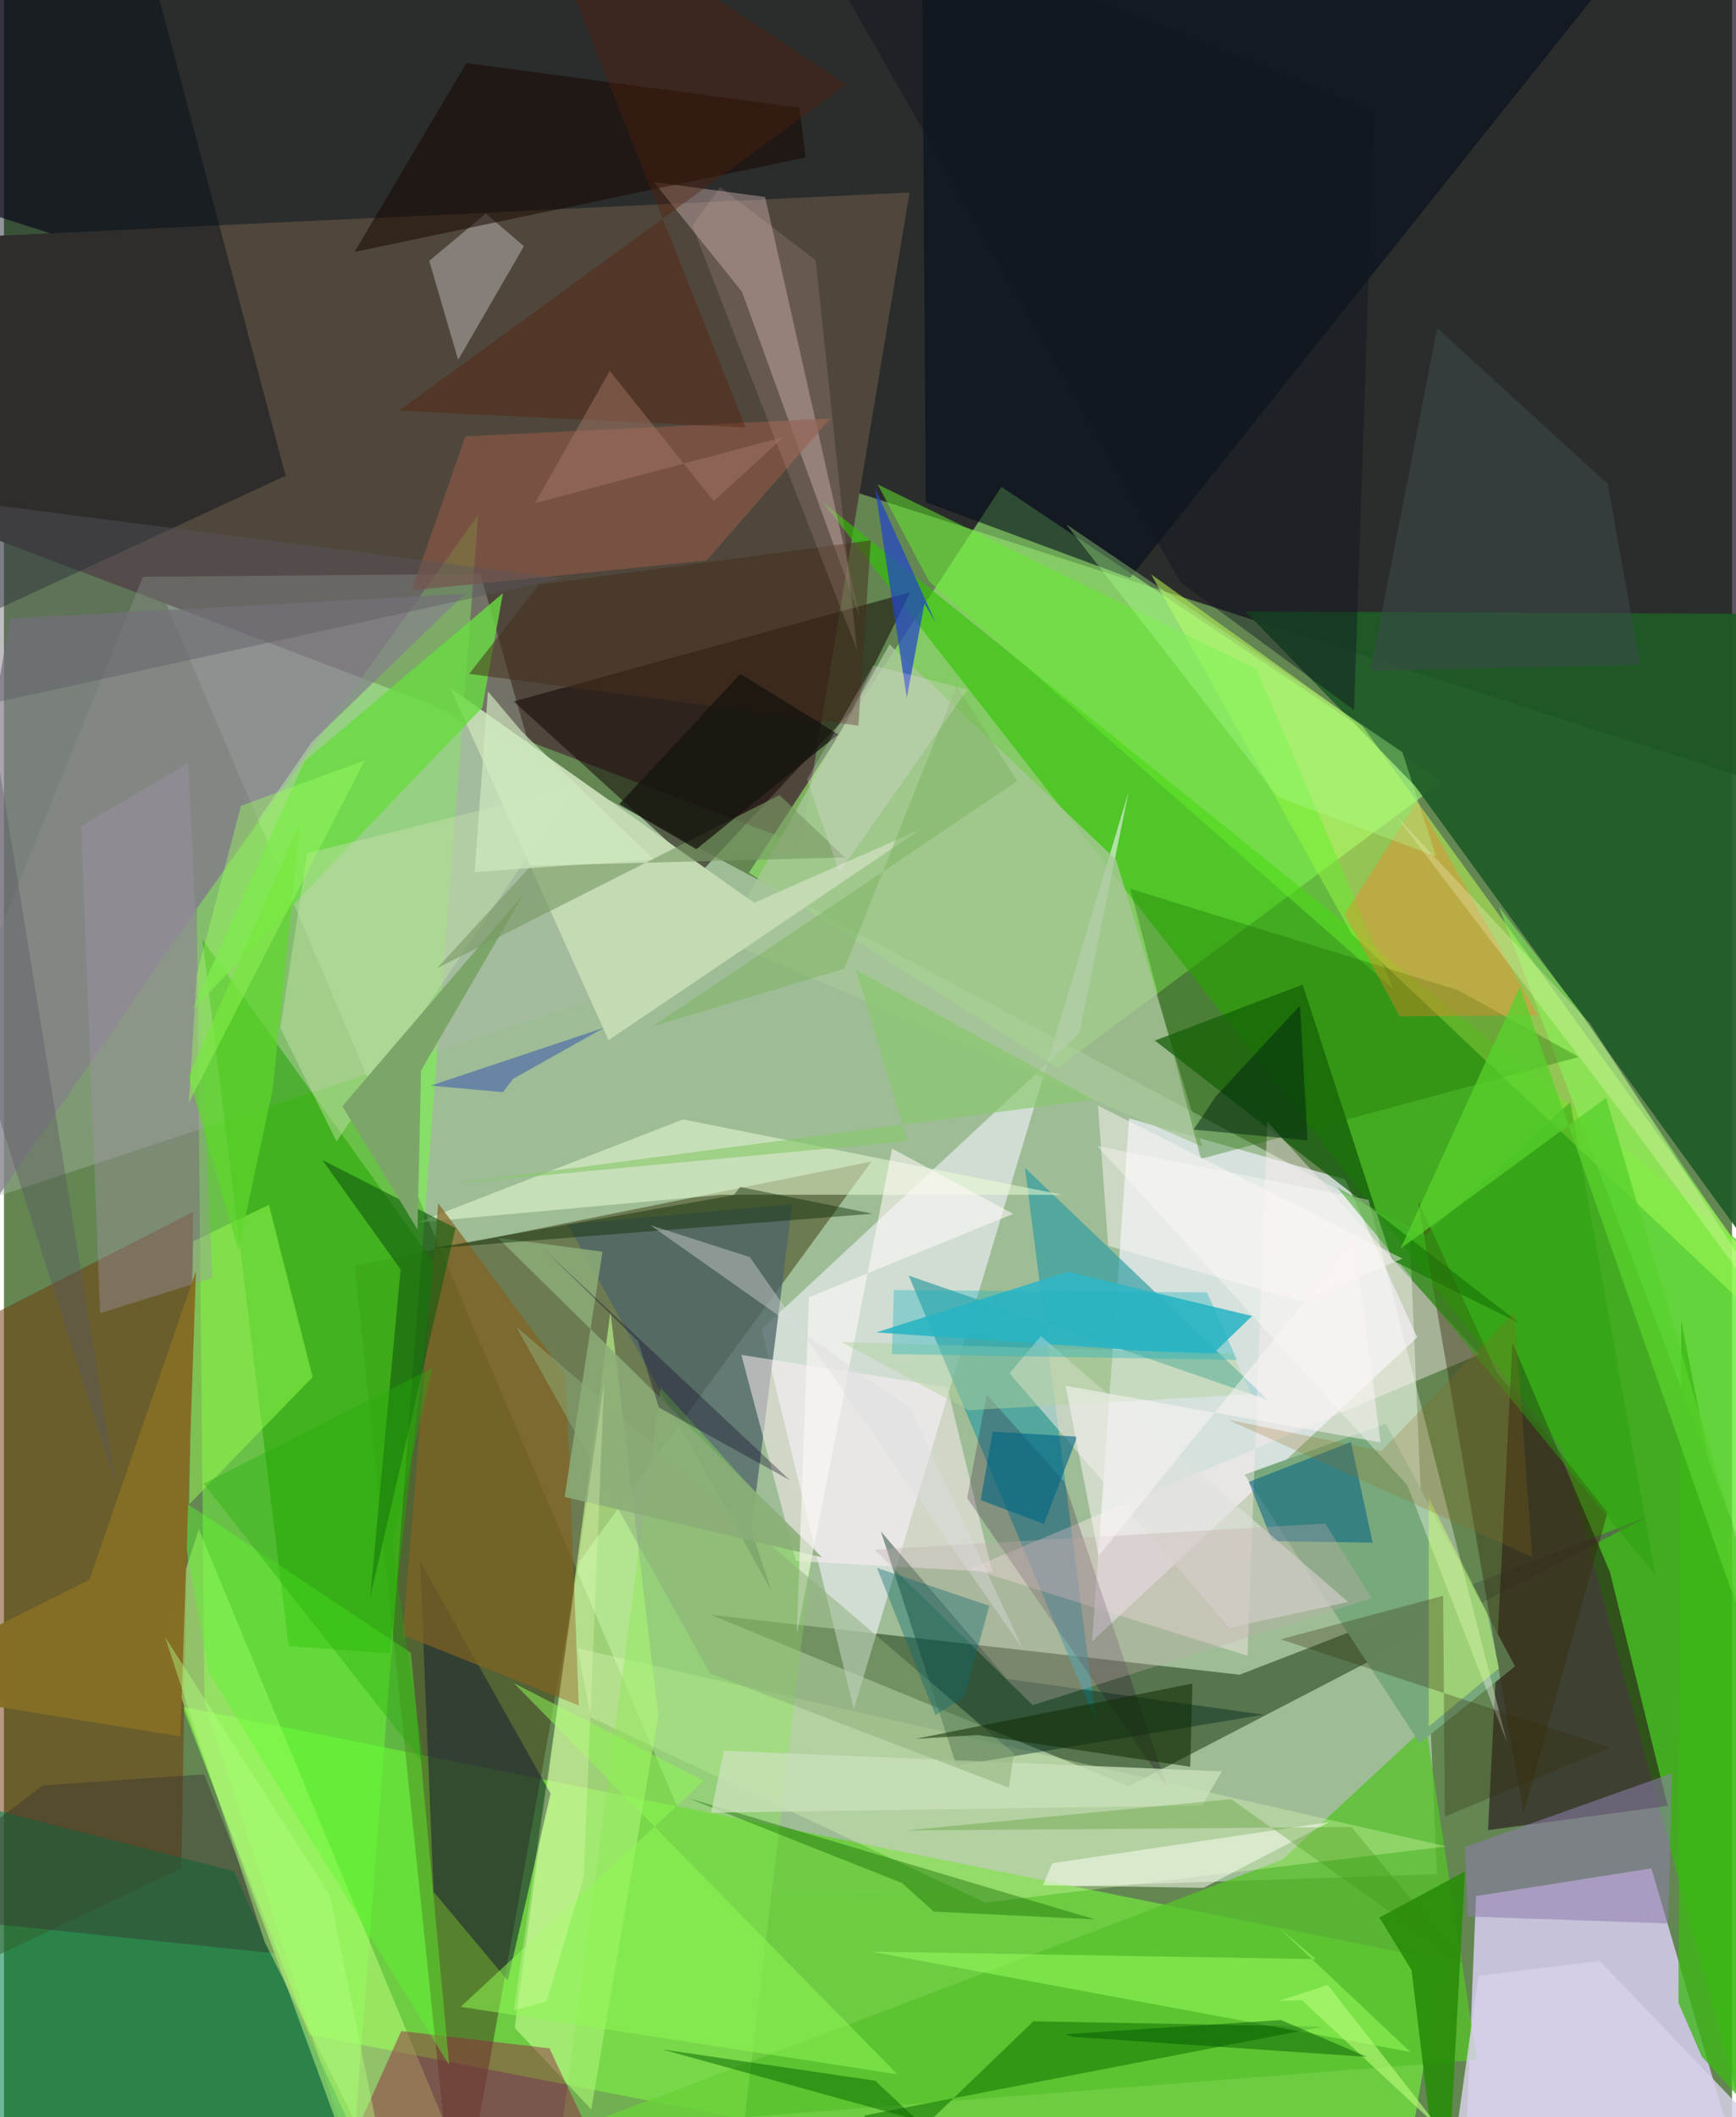 <svg xmlns="http://www.w3.org/2000/svg" width="228" height="278" viewBox="0 0 836 1024"><path fill="#638653" d="M0 0h836v1024H0z"/><path fill="#11041a" fill-opacity=".678" d="M-62-27.176l45.704 127.607L891.41 392.037 859.904-6.703z"/><path fill="#b4d3b0" fill-opacity=".722" d="M679.95 593.783L67.844 266.847l276.721 651.368 348.662-11.783z"/><path fill="#e2d3ff" fill-opacity=".78" d="M712.137 917.057L705.272 1086l132.955-41.324-41.248-141.045z"/><path fill="#50473c" d="M-62 238.826l20.431-122.952 479.66-22.758-52.546 315.347z"/><path fill="#6fcc44" fill-opacity=".996" d="M86.292 825.464l61.605 158.65L672.059 1086l23.536-137.763z"/><path fill="#9eff73" fill-opacity=".573" d="M482.55 235.452L695.68 378.1 509.656 516.527l-149.26-94.418z"/><path fill="#46471c" fill-opacity=".553" d="M169.674 612.183l250.088-50.45-141.293 193.42L218.941 1086z"/><path fill="#2fc401" fill-opacity=".604" d="M879.66 632.92L858.047 1086 753.988 701.201 395.81 242.541z"/><path fill="#eaeff8" fill-opacity=".718" d="M648.753 570.368l34.936 76.486-157.263 147.012 17.88-252.953z"/><path fill="#54714b" fill-opacity=".953" d="M597.78 810.005l197.443-76.524L544.15 863.999l-202.295-82.972z"/><path fill="#1f5b27" fill-opacity=".918" d="M682.742 380.27l-82.15-84.525 268.887 1.244L898 676.569z"/><path fill="#70ff3c" fill-opacity=".494" d="M229.444 248.99l-60.796 796.868L97.02 823.14l-3.748-383.582z"/><path fill="#f2f3fb" fill-opacity=".596" d="M544.05 383.015L411.145 826.64l-44.59-183.726 153.737-143.155z"/><path fill="#aeb8ac" fill-opacity=".38" d="M-62 598.06l129.221-319.1 163.246-1.367 58.12 204.528z"/><path fill="#2d9ca1" fill-opacity=".667" d="M528.312 832.723l-34.4-267.935L611.48 677.092l-173.765-60.101z"/><path fill="#c1ff55" fill-opacity=".518" d="M652.018 451.769l-97.078-174.02 102.278 73.435L898 683.906z"/><path fill="#bef98b" fill-opacity=".647" d="M247.095 980.819l46.313-346.295 23.155 195.457-32.444 190.265z"/><path fill="#200917" fill-opacity=".541" d="M717.95 885.168l86.88-11.738-27.92-113.128-47.133-110.78z"/><path fill="#703809" fill-opacity=".51" d="M91.497 586.142L-36.173 651.5-62 973.61l147.763-69.917z"/><path fill="#22a500" fill-opacity=".545" d="M186.61 799.627l21.504-188.668L96.038 454.484l41.703 341.702z"/><path fill="#a8c798" fill-opacity=".788" d="M579.722 554.548l-231.813-99.963 80.48-142.914L538.026 415.79z"/><path fill="#57c22b" fill-opacity=".78" d="M272.929 1030.697l439.626-34.358-24.655-161.32-69.508 64.458z"/><path fill="#008044" fill-opacity=".569" d="M187.514 1071.972l-76.304-166.88-161.163-41.408L-62 1064.498z"/><path fill="#100301" fill-opacity=".518" d="M409.758 344.203l-72.465 77.512-90.676-82.46 191.891-52.812z"/><path fill="#040d1c" fill-opacity=".588" d="M445.946 242.88L443.892-62h373.512L544.81 279.542z"/><path fill="#000b16" fill-opacity=".427" d="M136.29 230.1L64.181-41.844-62 8.913l12.008 307.46z"/><path fill="#c1ff80" fill-opacity=".494" d="M231.719 1071.526L94.29 739.706l-18.041 55.42 102.136 279.38z"/><path fill="#78a97c" fill-opacity=".996" d="M684.884 843.064l-84.716-129.839 68.348-24.6 62.485 117.332z"/><path fill="#c4dab3" fill-opacity=".98" d="M362.947 436.632L215.902 332.697l76.59 170.413 150.801-101.945z"/><path fill="#0e5705" fill-opacity=".702" d="M556.79 503.278l176.197 136.587-61.533-30.441-43.183-133.198z"/><path fill="#c2a9a6" fill-opacity=".471" d="M368.24 95.251l-53.82-7.185 42.633 53.069 56.986 157.319z"/><path fill="#4e6467" fill-opacity=".749" d="M272.74 592.123l108.608-9.623-19.78 157.512 9.718 29.52z"/><path fill="#1d2932" fill-opacity=".608" d="M201.305 755.192l63.138 112.287-20.725 90.443-35.89-42.925z"/><path fill="#ffecf0" fill-opacity=".427" d="M713.804 655.085L611.117 542.503 601.6 800.835 467.65 758.66z"/><path fill="#847f8b" fill-opacity=".706" d="M148.971 358.846L-62 664.388 3.034 299.134l219.977-11.939z"/><path fill="#fff0f6" fill-opacity=".518" d="M383.167 755.01l94.985 5.326-21.787-89.414-99.639-15.62z"/><path fill="#32b6c5" fill-opacity=".91" d="M514.625 615.126l-92.688 29.32 162.164 11.07 19.702-19.013z"/><path fill="#ebfed6" fill-opacity=".522" d="M200.008 591.315l128.534-49.887 183.449 36.457-164.805-.044z"/><path fill="#6adb42" fill-opacity=".808" d="M231.417 342.223L90.98 488.661l54.489-120.494 95.904-81.232z"/><path fill="#e5ffbb" fill-opacity=".31" d="M277.437 797.19l6.639 33.504 190.617 89.549 223.11-27.203z"/><path fill="#002b1e" fill-opacity=".424" d="M485.294 812.032l-61.043-71.298 36.542 113.277 148.613-24.683z"/><path fill="#826321" fill-opacity=".698" d="M210.077 581.961l-17.185 208.817 85.2 34.075-6.277-159.507z"/><path fill="#2246c7" fill-opacity=".722" d="M445.308 291.975l-8.536 45.5-15.357-101.382 29.274 65.017z"/><path fill="#65ee2d" fill-opacity=".506" d="M605.908 323.67l-183.235-89.381 24.796 46.81 224.7 197.342z"/><path fill="#865645" fill-opacity=".733" d="M223.226 211.067l176.623-8.648-59.958 68.67-142.657 14.49z"/><path fill="#107500" fill-opacity=".569" d="M497.989 977.625l-81.956 79.009.328-33.47 221.7-42.943z"/><path fill="#88e851" fill-opacity=".408" d="M350.976 1086L390.9 752.204l-73.201-81.066L262.308 1086z"/><path fill="#f4edf5" fill-opacity=".333" d="M251.562 119.086l-18.446-15.78-27.365 22.86 13.969 47.89z"/><path fill="#87ff57" fill-opacity=".486" d="M898 692.004l-59.567 50.67-115.229-304.098 39.056 50.331z"/><path fill="#288d08" fill-opacity=".89" d="M665.397 927.45l41.392-22.278L696.971 1086l-15.992-133.057z"/><path fill="#1d7000" fill-opacity=".337" d="M703.345 478.877l58.502 32.33-182.783 49.282-34.22-130.622z"/><path fill="#8f7dac" fill-opacity=".545" d="M706.835 893.287l1.231 33.624 97.035 3.407 1.878-72.635z"/><path fill="#fffff8" fill-opacity=".353" d="M660.183 580.333l-131.308-26.087L678.86 718.255l48.348 124.74z"/><path fill="#9bff53" fill-opacity=".478" d="M89.637 727.593l1.93-127.273 36.622-17.585 21.138 83.291z"/><path fill="#97fe5e" fill-opacity=".522" d="M634.69 947.55l-214.936-3.61 260.596 48.514-64.05-60.484z"/><path fill="#942545" fill-opacity=".475" d="M172.874 1025.31l19.318-42.946 71.707 8.324L308.888 1086z"/><path fill="#150600" fill-opacity=".525" d="M223.718 30.489l-54.129 91.36 218.267-45.716-3.052-24.031z"/><path fill="#fe7e2d" fill-opacity=".353" d="M741.992 491.081l-58.247-103.536-35.244 54.66 26.692 49.373z"/><path fill="#035e87" fill-opacity=".541" d="M662.13 746.119l-10.522-48.655-49.385 19.288 11.311 28.647z"/><path fill="#24002d" fill-opacity=".227" d="M562.816 864.887l-49.949-148.374-37.458-42.033-9.452 50.063z"/><path fill="#dee0dc" fill-opacity=".624" d="M501.645 646.234l148.65 128.556-57.538 12.543-106.294-123.146z"/><path fill="#5cf92e" fill-opacity=".424" d="M98.963 808.596L215.394 998.88l-18.511-199.445L83.9 724.123z"/><path fill="#c6e0ac" fill-opacity=".455" d="M146.73 412.75l129.03-32.152-114.875 171.485-27.18-54.861z"/><path fill="#352c0d" fill-opacity=".435" d="M722.177 663.732l-37.99-82.706 50.91 295.82 40.655-145.267z"/><path fill="#135d0f" fill-opacity=".616" d="M218.432 594.002l-64.473-33.027 37.934 53-14.716 158.507z"/><path fill="#a294aa" fill-opacity=".376" d="M89.14 369.21l-51.815 30.3 9.187 235.644 54.319-17.05z"/><path fill="#7ca669" d="M201.779 517.784l49.644-85.29L163.66 535.06l36.406 59.572z"/><path fill="#8aac78" fill-opacity=".859" d="M238.966 598.691l50.575 6.716-18.314 118.592 124.575 29.24z"/><path fill="#3bb815" fill-opacity=".761" d="M821.314 994.6l-11.256-25.97 1.361-329.804L898 1078.872z"/><path fill="#86c869" fill-opacity=".62" d="M412.142 469.01l24.928 82.91-219.478 20.607 309.541-40.712z"/><path fill="#383230" fill-opacity=".412" d="M18.88 863.517L-62 924.614l192.963 20.137-34.122-86.575z"/><path fill="#856d24" fill-opacity=".969" d="M-62 815.887l103.336-51.844 51.54-149.253-7.54 225.08z"/><path fill="#136a02" fill-opacity=".412" d="M330.958 869.683l196.81 58.65-77.93-3.735-15.405-13.858z"/><path fill="#54200c" fill-opacity=".392" d="M251.984-62l106.86 268.797-167.832-8.128L407.6 41.03z"/><path fill="#fafeef" fill-opacity=".537" d="M641.255 881.268l-60.94 31.827-77.643-1.288 4.407-10.614z"/><path fill="#3b4948" fill-opacity=".565" d="M693.355 158.677l-32.262 165.842 130.426-3.098-15.679-87.382z"/><path fill="#fff9f7" fill-opacity=".58" d="M383.536 790.553l5.87-163.101 98.785-40.332-58.551-31.596z"/><path fill="#90f755" fill-opacity=".525" d="M338.54 861.29l-91.845-47.209 185.516 189.176-211.26-32.623z"/><path fill="#585560" fill-opacity=".388" d="M-23.233 241.892l77.348 476.582L-62 352.477l331.91-72.792z"/><path fill="#462e1b" fill-opacity=".522" d="M419.355 261.351l-6 89.622-188.316-25.03 33.712-43.189z"/><path fill="#cae0ba" fill-opacity=".792" d="M342.102 876.747l6.196-29.979 240.863 9.974-9.58 16.448z"/><path fill="#d6d0e8" fill-opacity=".839" d="M694.948 1086l199.744-9.695L771.997 948.47l-58.643 7.09z"/><path fill="#0a0324" fill-opacity=".329" d="M316.838 680.745L306.67 648.55l-46.051-44.874 119.694 112.321z"/><path fill="#c2aba8" fill-opacity=".333" d="M421.074 749.516L639.2 736.88l22.495 36.198-164.03 51.625z"/><path fill="#5ed72b" fill-opacity=".702" d="M129.961 527.085l-16.582 77.461-24.003-83.898 53.82-122.534z"/><path fill="#0b2b03" fill-opacity=".435" d="M353.074 578.044l-146.492 25.852 213.609-16.864-64.065-12.939z"/><path fill="#8bad79" fill-opacity=".502" d="M341.668 809.413L247.76 641.652l240.79 206.431-2.397 16.572z"/><path fill="#b0ff92" fill-opacity=".345" d="M692.814 414.255l-76.409-28.73-102.523-131.953 162.635 110.213z"/><path fill="#102b02" fill-opacity=".537" d="M573.863 854.52L471.12 839.165l-30.227 1.861 134.065-26.767z"/><path fill="#cdff73" fill-opacity=".459" d="M717.497 780.026l-28.252-55.605.016 110.667 33.937-28.212z"/><path fill="#7a9a64" fill-opacity=".62" d="M254.944 418.752l-45.349 49.48 165.59-83.673L406.84 414.7z"/><path fill="#076600" fill-opacity=".502" d="M421.483 1006.367l-103.19-15.173 123.486 34.203L506.43 1086z"/><path fill="#2a9f0d" fill-opacity=".49" d="M798.947 761.847L757.745 533.04l-70.712 64.93-42-23.622z"/><path fill="#58d02c" fill-opacity=".757" d="M675.65 603.865l99.428-72.861L898 947.474 733.413 477.229z"/><path fill="#322c0a" fill-opacity=".294" d="M777.002 845.262l-79.904 33.362-.887-106.775-78.588 21.042z"/><path fill="#fdfecb" fill-opacity=".278" d="M783.636 539.554l-110.62-145.49 94.298 100.937 108.939 170.417z"/><path fill="#15130e" fill-opacity=".749" d="M403.598 355.224l-68.646 55.518-37.271-21.839 58.61-62.915z"/><path fill="#1d3bb7" fill-opacity=".42" d="M206.438 525.096l83.956-28.05-44.085 24.759-4.914 6.436z"/><path fill="#ddddde" fill-opacity=".404" d="M360.875 608.045l131.938 189.332-54.345-116.13-125.804-88.693z"/><path fill="#edffbd" fill-opacity=".29" d="M246.674 972.313l15.827-4.402 17.975-60.108 9.875-239.43z"/><path fill="#fff7f9" fill-opacity=".471" d="M627.73 629.456l48.855-20.705-147.345-73.988 4.96 67.78z"/><path fill="#378a06" fill-opacity=".263" d="M436.017 885.342l215.87-1.684 55.498 67.1-113.707-80.572z"/><path fill="#b3d39d" fill-opacity=".471" d="M466.724 682.087l136.733-7.85-9.112-19.466-189.284-5.727z"/><path fill="#7bb460" fill-opacity=".486" d="M460.885 331.643l29.33 46.222-176.437 118.597 92.745-27.902z"/><path fill="#f3c5c1" fill-opacity=".145" d="M412.65 314.273l-79.68-205.014 13.48-18.83 46.254 35.495z"/><path fill="#1fb4c1" fill-opacity=".376" d="M581.98 625.088l-151.475-1.11-.91 30.962 166.915 2.805z"/><path fill="#006586" fill-opacity=".608" d="M519.216 694.871l-16.1 42.188-30.576-11.496 5.733-33.102z"/><path fill="#a7786b" fill-opacity=".443" d="M377.236 211.355l-33.895 31.03-50.267-62.996-36.206 63.994z"/><path fill="#0e151f" fill-opacity=".439" d="M373.383-62l195.85 343.64 83.91 61.817 9.79-289.804z"/><path fill="#fbf6f5" fill-opacity=".522" d="M513.566 670.24l152.39 27.433-12.5-98.219-123.893 153.059z"/><path fill="#b1f775" fill-opacity=".667" d="M627.865 967.373l67.023 62.435-54.472-69.816-23.59 7.802z"/><path fill="#25ab08" fill-opacity=".373" d="M207.386 661.562l-19.64 85.18 15.721 106.985L96.602 717.564z"/><path fill="#025700" fill-opacity=".463" d="M513.407 983.895l104.377-6.883 41.464 17.809-141.793-9.652z"/><path fill="#9dff5c" fill-opacity=".412" d="M174.56 367.741l-85.127 165.68 3.889-62.344 21.347-81.341z"/><path fill="#b5fd7f" fill-opacity=".427" d="M77.934 791.75l48.247 147.734 60.553 119.96-29.158-142.833z"/><path fill="#d2e9c1" fill-opacity=".663" d="M227.692 421.773l86.565-6.099-63.83-61.949-16.313-19.353z"/><path fill="#126c6f" fill-opacity=".404" d="M450.647 829.548l-28.315-71.23 54.33 18.355-12.119 44.127z"/><path fill="#ffe0fd" fill-opacity=".22" d="M388.53 376.92l15.593 44.917 61.96-88.309-45.612-11.736z"/><path fill="#00260f" fill-opacity=".498" d="M630.62 551.529l-3.656-65.147-40.744 44.008-10.7 15.965z"/><path fill="#926c21" fill-opacity=".235" d="M739.31 753.122l-8.462-118.64-64.436 67.268-74.206-15.046z"/></svg>
